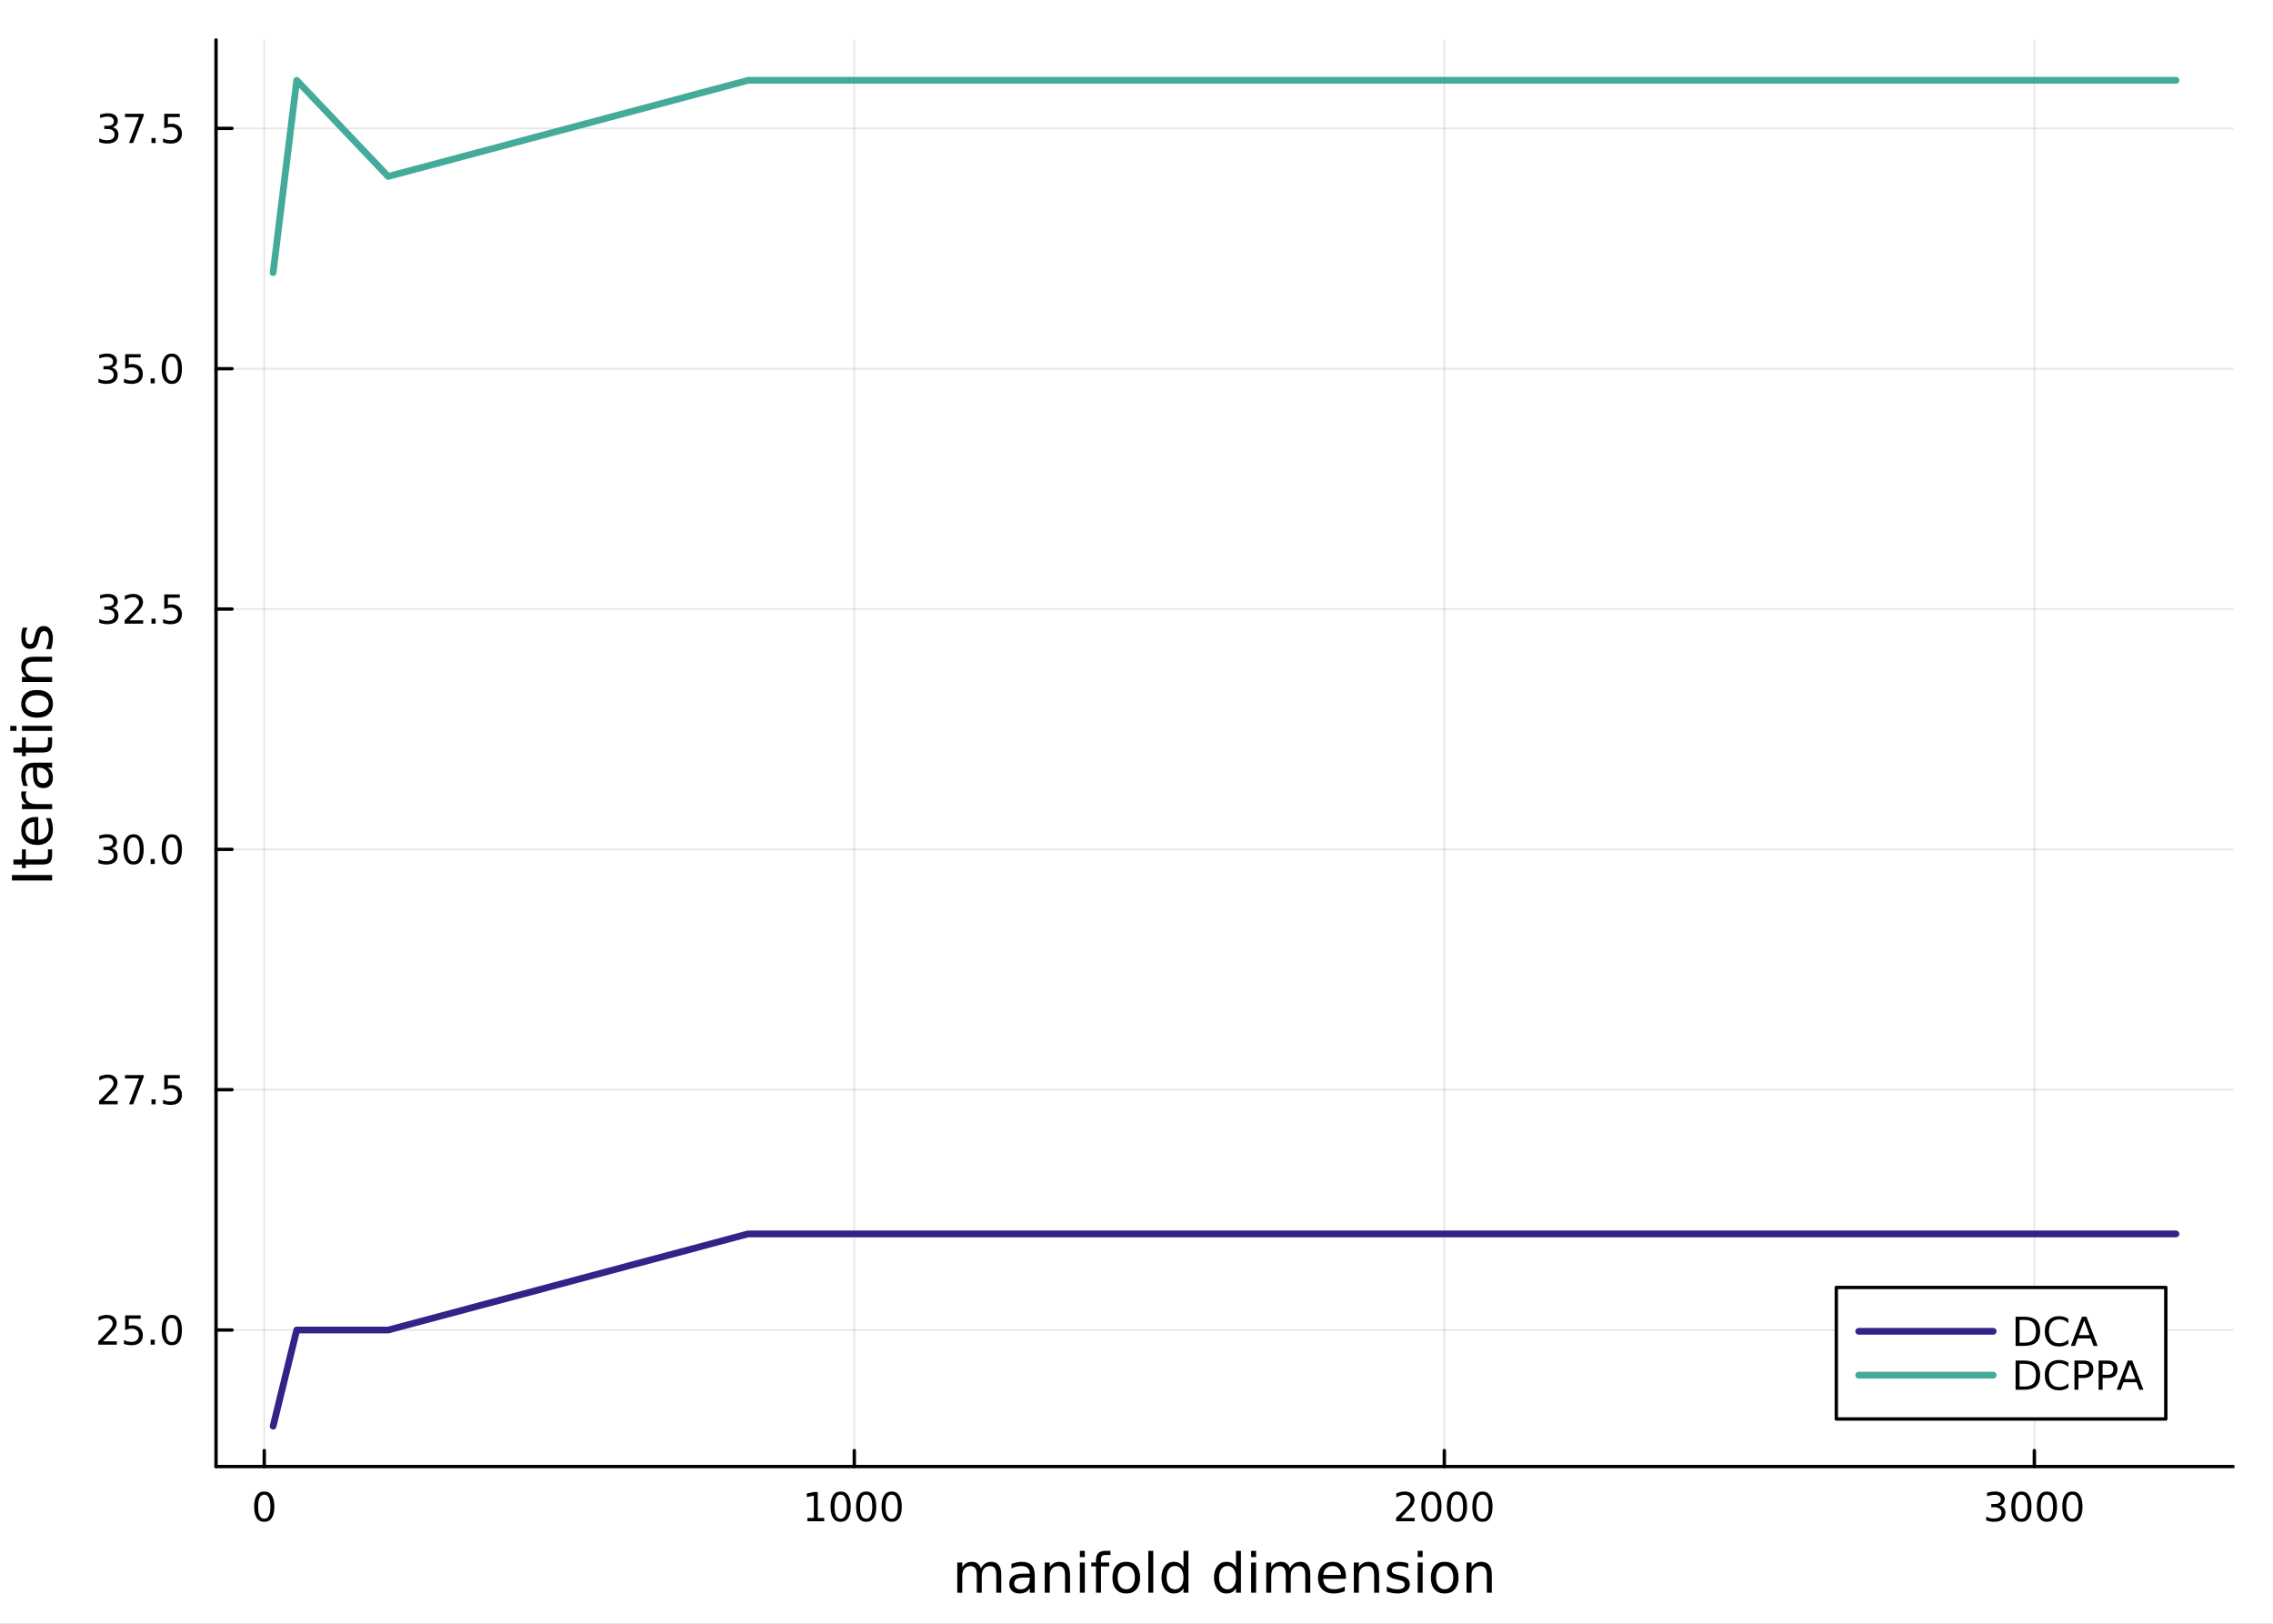 <?xml version="1.0" encoding="utf-8"?>
<svg xmlns="http://www.w3.org/2000/svg" xmlns:xlink="http://www.w3.org/1999/xlink" width="672" height="480" viewBox="0 0 2688 1920">
<rect x="0" y="0" width="2688" height="1920" fill="#808080" stroke="none"/>
<defs>
  <clipPath id="clip650">
    <rect x="0" y="0" width="2688" height="1920"/>
  </clipPath>
</defs>
<path clip-path="url(#clip650)" d="M0 1920 L2688 1920 L2688 -4.26326e-14 L0 -4.26326e-14  Z" fill="#ffffff" fill-rule="evenodd" fill-opacity="1"/>
<defs>
  <clipPath id="clip651">
    <rect x="537" y="0" width="1883" height="1883"/>
  </clipPath>
</defs>
<path clip-path="url(#clip650)" d="M255.469 1734.12 L2640.76 1734.12 L2640.76 47.244 L255.469 47.244  Z" fill="#ffffff" fill-rule="evenodd" fill-opacity="1"/>
<defs>
  <clipPath id="clip652">
    <rect x="255" y="47" width="2386" height="1688"/>
  </clipPath>
</defs>
<polyline clip-path="url(#clip652)" style="stroke:#000000; stroke-linecap:round; stroke-linejoin:round; stroke-width:2; stroke-opacity:0.1; fill:none" points="312.511,1734.12 312.511,47.244 "/>
<polyline clip-path="url(#clip652)" style="stroke:#000000; stroke-linecap:round; stroke-linejoin:round; stroke-width:2; stroke-opacity:0.1; fill:none" points="1010.27,1734.12 1010.27,47.244 "/>
<polyline clip-path="url(#clip652)" style="stroke:#000000; stroke-linecap:round; stroke-linejoin:round; stroke-width:2; stroke-opacity:0.1; fill:none" points="1708.03,1734.12 1708.03,47.244 "/>
<polyline clip-path="url(#clip652)" style="stroke:#000000; stroke-linecap:round; stroke-linejoin:round; stroke-width:2; stroke-opacity:0.1; fill:none" points="2405.79,1734.12 2405.79,47.244 "/>
<polyline clip-path="url(#clip652)" style="stroke:#000000; stroke-linecap:round; stroke-linejoin:round; stroke-width:2; stroke-opacity:0.1; fill:none" points="255.469,1572.7 2640.76,1572.7 "/>
<polyline clip-path="url(#clip652)" style="stroke:#000000; stroke-linecap:round; stroke-linejoin:round; stroke-width:2; stroke-opacity:0.1; fill:none" points="255.469,1288.53 2640.76,1288.53 "/>
<polyline clip-path="url(#clip652)" style="stroke:#000000; stroke-linecap:round; stroke-linejoin:round; stroke-width:2; stroke-opacity:0.1; fill:none" points="255.469,1004.35 2640.76,1004.35 "/>
<polyline clip-path="url(#clip652)" style="stroke:#000000; stroke-linecap:round; stroke-linejoin:round; stroke-width:2; stroke-opacity:0.1; fill:none" points="255.469,720.175 2640.76,720.175 "/>
<polyline clip-path="url(#clip652)" style="stroke:#000000; stroke-linecap:round; stroke-linejoin:round; stroke-width:2; stroke-opacity:0.1; fill:none" points="255.469,435.998 2640.76,435.998 "/>
<polyline clip-path="url(#clip652)" style="stroke:#000000; stroke-linecap:round; stroke-linejoin:round; stroke-width:2; stroke-opacity:0.1; fill:none" points="255.469,151.821 2640.76,151.821 "/>
<polyline clip-path="url(#clip650)" style="stroke:#000000; stroke-linecap:round; stroke-linejoin:round; stroke-width:4; stroke-opacity:1; fill:none" points="255.469,1734.12 2640.76,1734.12 "/>
<polyline clip-path="url(#clip650)" style="stroke:#000000; stroke-linecap:round; stroke-linejoin:round; stroke-width:4; stroke-opacity:1; fill:none" points="312.511,1734.12 312.511,1715.22 "/>
<polyline clip-path="url(#clip650)" style="stroke:#000000; stroke-linecap:round; stroke-linejoin:round; stroke-width:4; stroke-opacity:1; fill:none" points="1010.27,1734.12 1010.27,1715.22 "/>
<polyline clip-path="url(#clip650)" style="stroke:#000000; stroke-linecap:round; stroke-linejoin:round; stroke-width:4; stroke-opacity:1; fill:none" points="1708.03,1734.12 1708.03,1715.22 "/>
<polyline clip-path="url(#clip650)" style="stroke:#000000; stroke-linecap:round; stroke-linejoin:round; stroke-width:4; stroke-opacity:1; fill:none" points="2405.79,1734.12 2405.79,1715.22 "/>
<path clip-path="url(#clip650)" d="M312.511 1767.34 Q308.9 1767.34 307.071 1770.9 Q305.266 1774.45 305.266 1781.58 Q305.266 1788.68 307.071 1792.25 Q308.9 1795.79 312.511 1795.79 Q316.145 1795.79 317.951 1792.25 Q319.779 1788.68 319.779 1781.58 Q319.779 1774.45 317.951 1770.9 Q316.145 1767.34 312.511 1767.34 M312.511 1763.64 Q318.321 1763.64 321.377 1768.24 Q324.455 1772.83 324.455 1781.58 Q324.455 1790.3 321.377 1794.91 Q318.321 1799.49 312.511 1799.49 Q306.701 1799.49 303.622 1794.91 Q300.566 1790.3 300.566 1781.58 Q300.566 1772.83 303.622 1768.24 Q306.701 1763.64 312.511 1763.64 Z" fill="#000000" fill-rule="nonzero" fill-opacity="1" /><path clip-path="url(#clip650)" d="M954.795 1794.89 L962.434 1794.89 L962.434 1768.52 L954.124 1770.19 L954.124 1765.93 L962.387 1764.26 L967.063 1764.26 L967.063 1794.89 L974.702 1794.89 L974.702 1798.82 L954.795 1798.82 L954.795 1794.89 Z" fill="#000000" fill-rule="nonzero" fill-opacity="1" /><path clip-path="url(#clip650)" d="M994.147 1767.34 Q990.535 1767.34 988.707 1770.9 Q986.901 1774.45 986.901 1781.58 Q986.901 1788.68 988.707 1792.25 Q990.535 1795.79 994.147 1795.79 Q997.781 1795.79 999.586 1792.25 Q1001.42 1788.68 1001.42 1781.58 Q1001.42 1774.45 999.586 1770.9 Q997.781 1767.34 994.147 1767.34 M994.147 1763.64 Q999.957 1763.64 1003.01 1768.24 Q1006.09 1772.83 1006.09 1781.58 Q1006.09 1790.3 1003.01 1794.91 Q999.957 1799.49 994.147 1799.49 Q988.336 1799.49 985.258 1794.91 Q982.202 1790.3 982.202 1781.58 Q982.202 1772.83 985.258 1768.24 Q988.336 1763.64 994.147 1763.64 Z" fill="#000000" fill-rule="nonzero" fill-opacity="1" /><path clip-path="url(#clip650)" d="M1024.31 1767.34 Q1020.7 1767.34 1018.87 1770.9 Q1017.06 1774.45 1017.06 1781.58 Q1017.06 1788.68 1018.87 1792.25 Q1020.7 1795.79 1024.31 1795.79 Q1027.94 1795.79 1029.75 1792.25 Q1031.58 1788.68 1031.58 1781.58 Q1031.58 1774.45 1029.75 1770.9 Q1027.94 1767.34 1024.31 1767.34 M1024.31 1763.64 Q1030.12 1763.64 1033.17 1768.24 Q1036.25 1772.83 1036.25 1781.58 Q1036.25 1790.3 1033.17 1794.91 Q1030.12 1799.49 1024.31 1799.49 Q1018.5 1799.49 1015.42 1794.91 Q1012.36 1790.3 1012.36 1781.58 Q1012.36 1772.83 1015.42 1768.24 Q1018.5 1763.64 1024.31 1763.64 Z" fill="#000000" fill-rule="nonzero" fill-opacity="1" /><path clip-path="url(#clip650)" d="M1054.47 1767.34 Q1050.86 1767.34 1049.03 1770.9 Q1047.22 1774.45 1047.22 1781.58 Q1047.22 1788.68 1049.03 1792.25 Q1050.86 1795.79 1054.47 1795.79 Q1058.1 1795.79 1059.91 1792.25 Q1061.74 1788.68 1061.74 1781.58 Q1061.74 1774.45 1059.91 1770.9 Q1058.1 1767.34 1054.47 1767.34 M1054.47 1763.64 Q1060.28 1763.64 1063.34 1768.24 Q1066.41 1772.83 1066.41 1781.58 Q1066.41 1790.3 1063.34 1794.91 Q1060.28 1799.49 1054.47 1799.49 Q1048.66 1799.49 1045.58 1794.91 Q1042.53 1790.3 1042.53 1781.58 Q1042.53 1772.83 1045.58 1768.24 Q1048.66 1763.64 1054.47 1763.64 Z" fill="#000000" fill-rule="nonzero" fill-opacity="1" /><path clip-path="url(#clip650)" d="M1656.64 1794.89 L1672.96 1794.89 L1672.96 1798.82 L1651.01 1798.82 L1651.01 1794.89 Q1653.68 1792.13 1658.26 1787.5 Q1662.87 1782.85 1664.05 1781.51 Q1666.29 1778.98 1667.17 1777.25 Q1668.07 1775.49 1668.07 1773.8 Q1668.07 1771.04 1666.13 1769.31 Q1664.21 1767.57 1661.11 1767.57 Q1658.91 1767.57 1656.45 1768.34 Q1654.02 1769.1 1651.25 1770.65 L1651.25 1765.93 Q1654.07 1764.79 1656.52 1764.21 Q1658.98 1763.64 1661.01 1763.64 Q1666.38 1763.64 1669.58 1766.32 Q1672.77 1769.01 1672.77 1773.5 Q1672.77 1775.63 1671.96 1777.55 Q1671.18 1779.45 1669.07 1782.04 Q1668.49 1782.71 1665.39 1785.93 Q1662.29 1789.12 1656.64 1794.89 Z" fill="#000000" fill-rule="nonzero" fill-opacity="1" /><path clip-path="url(#clip650)" d="M1692.77 1767.34 Q1689.16 1767.34 1687.33 1770.9 Q1685.53 1774.45 1685.53 1781.58 Q1685.53 1788.68 1687.33 1792.25 Q1689.16 1795.79 1692.77 1795.79 Q1696.41 1795.79 1698.21 1792.25 Q1700.04 1788.68 1700.04 1781.58 Q1700.04 1774.45 1698.21 1770.9 Q1696.41 1767.34 1692.77 1767.34 M1692.77 1763.64 Q1698.58 1763.64 1701.64 1768.24 Q1704.72 1772.83 1704.72 1781.58 Q1704.72 1790.3 1701.64 1794.91 Q1698.58 1799.49 1692.77 1799.49 Q1686.96 1799.49 1683.88 1794.91 Q1680.83 1790.3 1680.83 1781.58 Q1680.83 1772.83 1683.88 1768.24 Q1686.96 1763.64 1692.77 1763.64 Z" fill="#000000" fill-rule="nonzero" fill-opacity="1" /><path clip-path="url(#clip650)" d="M1722.93 1767.34 Q1719.32 1767.34 1717.5 1770.9 Q1715.69 1774.45 1715.69 1781.58 Q1715.69 1788.68 1717.5 1792.25 Q1719.32 1795.79 1722.93 1795.79 Q1726.57 1795.79 1728.37 1792.25 Q1730.2 1788.68 1730.2 1781.58 Q1730.2 1774.45 1728.37 1770.9 Q1726.57 1767.34 1722.93 1767.34 M1722.93 1763.64 Q1728.74 1763.64 1731.8 1768.24 Q1734.88 1772.83 1734.88 1781.58 Q1734.88 1790.3 1731.8 1794.91 Q1728.74 1799.49 1722.93 1799.49 Q1717.12 1799.49 1714.05 1794.91 Q1710.99 1790.3 1710.99 1781.58 Q1710.99 1772.83 1714.05 1768.24 Q1717.12 1763.64 1722.93 1763.64 Z" fill="#000000" fill-rule="nonzero" fill-opacity="1" /><path clip-path="url(#clip650)" d="M1753.1 1767.34 Q1749.49 1767.34 1747.66 1770.9 Q1745.85 1774.45 1745.85 1781.58 Q1745.85 1788.68 1747.66 1792.25 Q1749.49 1795.79 1753.1 1795.79 Q1756.73 1795.79 1758.54 1792.25 Q1760.37 1788.68 1760.37 1781.58 Q1760.37 1774.45 1758.54 1770.9 Q1756.73 1767.34 1753.1 1767.34 M1753.1 1763.64 Q1758.91 1763.64 1761.96 1768.24 Q1765.04 1772.83 1765.04 1781.58 Q1765.04 1790.3 1761.96 1794.91 Q1758.91 1799.49 1753.1 1799.49 Q1747.29 1799.49 1744.21 1794.91 Q1741.15 1790.3 1741.15 1781.58 Q1741.15 1772.83 1744.21 1768.24 Q1747.29 1763.64 1753.1 1763.64 Z" fill="#000000" fill-rule="nonzero" fill-opacity="1" /><path clip-path="url(#clip650)" d="M2364.47 1780.19 Q2367.82 1780.9 2369.7 1783.17 Q2371.6 1785.44 2371.6 1788.77 Q2371.6 1793.89 2368.08 1796.69 Q2364.56 1799.49 2358.08 1799.49 Q2355.9 1799.49 2353.59 1799.05 Q2351.3 1798.64 2348.84 1797.78 L2348.84 1793.27 Q2350.79 1794.4 2353.1 1794.98 Q2355.42 1795.56 2357.94 1795.56 Q2362.34 1795.56 2364.63 1793.82 Q2366.94 1792.08 2366.94 1788.77 Q2366.94 1785.72 2364.79 1784.01 Q2362.66 1782.27 2358.84 1782.27 L2354.81 1782.27 L2354.81 1778.43 L2359.03 1778.43 Q2362.48 1778.43 2364.3 1777.06 Q2366.13 1775.67 2366.13 1773.08 Q2366.13 1770.42 2364.24 1769.01 Q2362.36 1767.57 2358.84 1767.57 Q2356.92 1767.57 2354.72 1767.99 Q2352.52 1768.4 2349.88 1769.28 L2349.88 1765.12 Q2352.55 1764.38 2354.86 1764.01 Q2357.2 1763.64 2359.26 1763.64 Q2364.58 1763.64 2367.68 1766.07 Q2370.79 1768.47 2370.79 1772.59 Q2370.79 1775.46 2369.14 1777.46 Q2367.5 1779.42 2364.47 1780.19 Z" fill="#000000" fill-rule="nonzero" fill-opacity="1" /><path clip-path="url(#clip650)" d="M2390.46 1767.34 Q2386.85 1767.34 2385.02 1770.9 Q2383.22 1774.45 2383.22 1781.58 Q2383.22 1788.68 2385.02 1792.25 Q2386.85 1795.79 2390.46 1795.79 Q2394.1 1795.79 2395.9 1792.25 Q2397.73 1788.68 2397.73 1781.58 Q2397.73 1774.45 2395.9 1770.9 Q2394.1 1767.34 2390.46 1767.34 M2390.46 1763.64 Q2396.27 1763.64 2399.33 1768.24 Q2402.41 1772.83 2402.41 1781.58 Q2402.41 1790.3 2399.33 1794.91 Q2396.27 1799.49 2390.46 1799.49 Q2384.65 1799.49 2381.57 1794.91 Q2378.52 1790.3 2378.52 1781.58 Q2378.52 1772.83 2381.57 1768.24 Q2384.65 1763.64 2390.46 1763.64 Z" fill="#000000" fill-rule="nonzero" fill-opacity="1" /><path clip-path="url(#clip650)" d="M2420.62 1767.34 Q2417.01 1767.34 2415.18 1770.9 Q2413.38 1774.45 2413.38 1781.58 Q2413.38 1788.68 2415.18 1792.25 Q2417.01 1795.79 2420.62 1795.79 Q2424.26 1795.79 2426.06 1792.25 Q2427.89 1788.68 2427.89 1781.58 Q2427.89 1774.45 2426.06 1770.9 Q2424.26 1767.34 2420.62 1767.34 M2420.62 1763.64 Q2426.43 1763.64 2429.49 1768.24 Q2432.57 1772.83 2432.57 1781.58 Q2432.57 1790.3 2429.49 1794.91 Q2426.43 1799.49 2420.62 1799.49 Q2414.81 1799.49 2411.73 1794.91 Q2408.68 1790.3 2408.68 1781.58 Q2408.68 1772.83 2411.73 1768.24 Q2414.81 1763.64 2420.62 1763.64 Z" fill="#000000" fill-rule="nonzero" fill-opacity="1" /><path clip-path="url(#clip650)" d="M2450.79 1767.34 Q2447.17 1767.34 2445.35 1770.9 Q2443.54 1774.45 2443.54 1781.58 Q2443.54 1788.68 2445.35 1792.25 Q2447.17 1795.79 2450.79 1795.79 Q2454.42 1795.79 2456.23 1792.25 Q2458.05 1788.68 2458.05 1781.58 Q2458.05 1774.45 2456.23 1770.9 Q2454.42 1767.34 2450.79 1767.34 M2450.79 1763.64 Q2456.6 1763.64 2459.65 1768.24 Q2462.73 1772.83 2462.73 1781.58 Q2462.73 1790.3 2459.65 1794.91 Q2456.6 1799.49 2450.79 1799.49 Q2444.98 1799.49 2441.9 1794.91 Q2438.84 1790.3 2438.84 1781.58 Q2438.84 1772.83 2441.9 1768.24 Q2444.98 1763.64 2450.79 1763.64 Z" fill="#000000" fill-rule="nonzero" fill-opacity="1" /><path clip-path="url(#clip650)" d="M1160.03 1854.5 Q1162.23 1850.55 1165.28 1848.67 Q1168.34 1846.79 1172.48 1846.79 Q1178.05 1846.79 1181.07 1850.71 Q1184.09 1854.59 1184.09 1861.78 L1184.09 1883.3 L1178.21 1883.3 L1178.21 1861.98 Q1178.21 1856.85 1176.39 1854.37 Q1174.58 1851.89 1170.85 1851.89 Q1166.3 1851.89 1163.66 1854.91 Q1161.02 1857.93 1161.02 1863.15 L1161.02 1883.3 L1155.13 1883.3 L1155.13 1861.98 Q1155.13 1856.82 1153.32 1854.37 Q1151.5 1851.89 1147.71 1851.89 Q1143.23 1851.89 1140.59 1854.94 Q1137.94 1857.97 1137.94 1863.15 L1137.94 1883.3 L1132.06 1883.3 L1132.06 1847.65 L1137.94 1847.65 L1137.94 1853.19 Q1139.95 1849.91 1142.75 1848.35 Q1145.55 1846.79 1149.4 1846.79 Q1153.28 1846.79 1155.99 1848.77 Q1158.73 1850.74 1160.03 1854.5 Z" fill="#000000" fill-rule="nonzero" fill-opacity="1" /><path clip-path="url(#clip650)" d="M1211.98 1865.38 Q1204.88 1865.38 1202.14 1867 Q1199.4 1868.63 1199.4 1872.54 Q1199.4 1875.66 1201.44 1877.51 Q1203.51 1879.32 1207.04 1879.32 Q1211.91 1879.32 1214.84 1875.88 Q1217.8 1872.42 1217.8 1866.69 L1217.8 1865.38 L1211.98 1865.38 M1223.66 1862.96 L1223.66 1883.3 L1217.8 1883.3 L1217.8 1877.89 Q1215.8 1881.14 1212.8 1882.7 Q1209.81 1884.22 1205.48 1884.22 Q1200.01 1884.22 1196.76 1881.17 Q1193.55 1878.08 1193.55 1872.92 Q1193.55 1866.91 1197.56 1863.85 Q1201.6 1860.8 1209.59 1860.8 L1217.8 1860.8 L1217.8 1860.23 Q1217.8 1856.18 1215.13 1853.99 Q1212.49 1851.76 1207.68 1851.76 Q1204.62 1851.76 1201.73 1852.49 Q1198.83 1853.22 1196.16 1854.69 L1196.16 1849.28 Q1199.37 1848.03 1202.4 1847.43 Q1205.42 1846.79 1208.28 1846.79 Q1216.02 1846.79 1219.84 1850.8 Q1223.66 1854.81 1223.66 1862.96 Z" fill="#000000" fill-rule="nonzero" fill-opacity="1" /><path clip-path="url(#clip650)" d="M1265.35 1861.78 L1265.35 1883.3 L1259.5 1883.3 L1259.5 1861.98 Q1259.5 1856.92 1257.52 1854.4 Q1255.55 1851.89 1251.6 1851.89 Q1246.86 1851.89 1244.12 1854.91 Q1241.39 1857.93 1241.39 1863.15 L1241.39 1883.3 L1235.5 1883.3 L1235.5 1847.65 L1241.39 1847.65 L1241.39 1853.19 Q1243.49 1849.98 1246.32 1848.39 Q1249.18 1846.79 1252.91 1846.79 Q1259.05 1846.79 1262.2 1850.61 Q1265.35 1854.4 1265.35 1861.78 Z" fill="#000000" fill-rule="nonzero" fill-opacity="1" /><path clip-path="url(#clip650)" d="M1277.03 1847.65 L1282.89 1847.65 L1282.89 1883.3 L1277.03 1883.3 L1277.03 1847.65 M1277.03 1833.78 L1282.89 1833.78 L1282.89 1841.19 L1277.03 1841.19 L1277.03 1833.78 Z" fill="#000000" fill-rule="nonzero" fill-opacity="1" /><path clip-path="url(#clip650)" d="M1313.19 1833.78 L1313.19 1838.65 L1307.59 1838.65 Q1304.44 1838.65 1303.2 1839.92 Q1301.99 1841.19 1301.99 1844.5 L1301.99 1847.65 L1311.63 1847.65 L1311.63 1852.2 L1301.99 1852.2 L1301.99 1883.3 L1296.1 1883.3 L1296.1 1852.2 L1290.5 1852.2 L1290.5 1847.65 L1296.1 1847.65 L1296.1 1845.17 Q1296.1 1839.22 1298.87 1836.51 Q1301.64 1833.78 1307.65 1833.78 L1313.19 1833.78 Z" fill="#000000" fill-rule="nonzero" fill-opacity="1" /><path clip-path="url(#clip650)" d="M1331.91 1851.76 Q1327.2 1851.76 1324.46 1855.45 Q1321.72 1859.11 1321.72 1865.51 Q1321.72 1871.91 1324.43 1875.6 Q1327.16 1879.26 1331.91 1879.26 Q1336.59 1879.26 1339.32 1875.57 Q1342.06 1871.87 1342.06 1865.51 Q1342.06 1859.17 1339.32 1855.48 Q1336.59 1851.76 1331.91 1851.76 M1331.91 1846.79 Q1339.55 1846.79 1343.91 1851.76 Q1348.27 1856.72 1348.27 1865.51 Q1348.27 1874.26 1343.91 1879.26 Q1339.55 1884.22 1331.91 1884.22 Q1324.24 1884.22 1319.88 1879.26 Q1315.55 1874.26 1315.55 1865.51 Q1315.55 1856.72 1319.88 1851.76 Q1324.24 1846.79 1331.91 1846.79 Z" fill="#000000" fill-rule="nonzero" fill-opacity="1" /><path clip-path="url(#clip650)" d="M1357.97 1833.78 L1363.83 1833.78 L1363.83 1883.3 L1357.97 1883.3 L1357.97 1833.78 Z" fill="#000000" fill-rule="nonzero" fill-opacity="1" /><path clip-path="url(#clip650)" d="M1399.54 1853.06 L1399.54 1833.78 L1405.4 1833.78 L1405.4 1883.3 L1399.54 1883.3 L1399.54 1877.95 Q1397.7 1881.14 1394.86 1882.7 Q1392.06 1884.22 1388.12 1884.22 Q1381.65 1884.22 1377.58 1879.07 Q1373.54 1873.91 1373.54 1865.51 Q1373.54 1857.11 1377.58 1851.95 Q1381.65 1846.79 1388.12 1846.79 Q1392.06 1846.79 1394.86 1848.35 Q1397.7 1849.88 1399.54 1853.06 M1379.59 1865.51 Q1379.59 1871.97 1382.23 1875.66 Q1384.9 1879.32 1389.55 1879.32 Q1394.19 1879.32 1396.87 1875.66 Q1399.54 1871.97 1399.54 1865.51 Q1399.54 1859.05 1396.87 1855.39 Q1394.19 1851.7 1389.55 1851.7 Q1384.9 1851.7 1382.23 1855.39 Q1379.59 1859.05 1379.59 1865.51 Z" fill="#000000" fill-rule="nonzero" fill-opacity="1" /><path clip-path="url(#clip650)" d="M1461.64 1853.06 L1461.64 1833.78 L1467.5 1833.78 L1467.5 1883.3 L1461.64 1883.3 L1461.64 1877.95 Q1459.79 1881.14 1456.96 1882.7 Q1454.16 1884.22 1450.21 1884.22 Q1443.75 1884.22 1439.68 1879.07 Q1435.64 1873.91 1435.64 1865.51 Q1435.64 1857.11 1439.68 1851.95 Q1443.75 1846.79 1450.21 1846.79 Q1454.16 1846.79 1456.96 1848.35 Q1459.79 1849.88 1461.64 1853.06 M1441.68 1865.51 Q1441.68 1871.97 1444.32 1875.66 Q1447 1879.32 1451.65 1879.32 Q1456.29 1879.32 1458.97 1875.66 Q1461.64 1871.97 1461.64 1865.51 Q1461.64 1859.05 1458.97 1855.39 Q1456.29 1851.7 1451.65 1851.7 Q1447 1851.7 1444.32 1855.39 Q1441.68 1859.05 1441.68 1865.51 Z" fill="#000000" fill-rule="nonzero" fill-opacity="1" /><path clip-path="url(#clip650)" d="M1479.56 1847.65 L1485.42 1847.65 L1485.42 1883.3 L1479.56 1883.3 L1479.56 1847.65 M1479.56 1833.78 L1485.42 1833.78 L1485.42 1841.19 L1479.56 1841.19 L1479.56 1833.78 Z" fill="#000000" fill-rule="nonzero" fill-opacity="1" /><path clip-path="url(#clip650)" d="M1525.42 1854.5 Q1527.62 1850.55 1530.68 1848.67 Q1533.73 1846.79 1537.87 1846.79 Q1543.44 1846.79 1546.46 1850.71 Q1549.49 1854.59 1549.49 1861.78 L1549.49 1883.3 L1543.6 1883.3 L1543.6 1861.98 Q1543.6 1856.85 1541.78 1854.37 Q1539.97 1851.89 1536.25 1851.89 Q1531.69 1851.89 1529.05 1854.91 Q1526.41 1857.93 1526.41 1863.15 L1526.41 1883.3 L1520.52 1883.3 L1520.52 1861.98 Q1520.52 1856.82 1518.71 1854.37 Q1516.89 1851.89 1513.11 1851.89 Q1508.62 1851.89 1505.98 1854.94 Q1503.34 1857.97 1503.34 1863.15 L1503.34 1883.3 L1497.45 1883.3 L1497.45 1847.65 L1503.34 1847.65 L1503.34 1853.19 Q1505.34 1849.91 1508.14 1848.35 Q1510.94 1846.79 1514.79 1846.79 Q1518.68 1846.79 1521.38 1848.77 Q1524.12 1850.74 1525.42 1854.5 Z" fill="#000000" fill-rule="nonzero" fill-opacity="1" /><path clip-path="url(#clip650)" d="M1591.66 1864.01 L1591.66 1866.88 L1564.73 1866.88 Q1565.11 1872.92 1568.36 1876.11 Q1571.64 1879.26 1577.46 1879.26 Q1580.84 1879.26 1583.99 1878.43 Q1587.17 1877.6 1590.29 1875.95 L1590.29 1881.49 Q1587.14 1882.82 1583.83 1883.52 Q1580.52 1884.22 1577.11 1884.22 Q1568.58 1884.22 1563.59 1879.26 Q1558.62 1874.29 1558.62 1865.83 Q1558.62 1857.07 1563.33 1851.95 Q1568.07 1846.79 1576.1 1846.79 Q1583.29 1846.79 1587.46 1851.44 Q1591.66 1856.06 1591.66 1864.01 M1585.8 1862.29 Q1585.74 1857.49 1583.1 1854.62 Q1580.49 1851.76 1576.16 1851.76 Q1571.26 1851.76 1568.3 1854.53 Q1565.37 1857.3 1564.92 1862.33 L1585.8 1862.29 Z" fill="#000000" fill-rule="nonzero" fill-opacity="1" /><path clip-path="url(#clip650)" d="M1630.9 1861.78 L1630.9 1883.3 L1625.05 1883.3 L1625.05 1861.98 Q1625.05 1856.92 1623.07 1854.4 Q1621.1 1851.89 1617.15 1851.89 Q1612.41 1851.89 1609.67 1854.91 Q1606.94 1857.93 1606.94 1863.15 L1606.94 1883.3 L1601.05 1883.3 L1601.05 1847.65 L1606.94 1847.65 L1606.94 1853.19 Q1609.04 1849.98 1611.87 1848.39 Q1614.73 1846.79 1618.46 1846.79 Q1624.6 1846.79 1627.75 1850.61 Q1630.9 1854.4 1630.9 1861.78 Z" fill="#000000" fill-rule="nonzero" fill-opacity="1" /><path clip-path="url(#clip650)" d="M1665.31 1848.7 L1665.31 1854.24 Q1662.83 1852.97 1660.15 1852.33 Q1657.48 1851.7 1654.62 1851.7 Q1650.26 1851.7 1648.06 1853.03 Q1645.9 1854.37 1645.9 1857.04 Q1645.9 1859.08 1647.45 1860.26 Q1649.01 1861.4 1653.72 1862.45 L1655.73 1862.9 Q1661.97 1864.24 1664.58 1866.69 Q1667.22 1869.11 1667.22 1873.47 Q1667.22 1878.43 1663.27 1881.33 Q1659.36 1884.22 1652.48 1884.22 Q1649.62 1884.22 1646.5 1883.65 Q1643.41 1883.11 1639.97 1882 L1639.97 1875.95 Q1643.22 1877.64 1646.37 1878.49 Q1649.52 1879.32 1652.61 1879.32 Q1656.75 1879.32 1658.98 1877.92 Q1661.2 1876.49 1661.2 1873.91 Q1661.2 1871.52 1659.58 1870.25 Q1657.99 1868.98 1652.55 1867.8 L1650.51 1867.32 Q1645.07 1866.18 1642.65 1863.82 Q1640.23 1861.43 1640.23 1857.3 Q1640.23 1852.27 1643.79 1849.53 Q1647.36 1846.79 1653.92 1846.79 Q1657.16 1846.79 1660.03 1847.27 Q1662.89 1847.75 1665.31 1848.7 Z" fill="#000000" fill-rule="nonzero" fill-opacity="1" /><path clip-path="url(#clip650)" d="M1676.55 1847.65 L1682.4 1847.65 L1682.4 1883.3 L1676.55 1883.3 L1676.55 1847.65 M1676.55 1833.78 L1682.4 1833.78 L1682.4 1841.19 L1676.55 1841.19 L1676.55 1833.78 Z" fill="#000000" fill-rule="nonzero" fill-opacity="1" /><path clip-path="url(#clip650)" d="M1708.47 1851.76 Q1703.76 1851.76 1701.02 1855.45 Q1698.28 1859.11 1698.28 1865.51 Q1698.28 1871.91 1700.99 1875.6 Q1703.73 1879.26 1708.47 1879.26 Q1713.15 1879.26 1715.89 1875.57 Q1718.62 1871.87 1718.62 1865.51 Q1718.62 1859.17 1715.89 1855.48 Q1713.15 1851.76 1708.47 1851.76 M1708.47 1846.79 Q1716.11 1846.79 1720.47 1851.76 Q1724.83 1856.72 1724.83 1865.51 Q1724.83 1874.26 1720.47 1879.26 Q1716.11 1884.22 1708.47 1884.22 Q1700.8 1884.22 1696.44 1879.26 Q1692.11 1874.26 1692.11 1865.51 Q1692.11 1856.72 1696.44 1851.76 Q1700.8 1846.79 1708.47 1846.79 Z" fill="#000000" fill-rule="nonzero" fill-opacity="1" /><path clip-path="url(#clip650)" d="M1764.17 1861.78 L1764.17 1883.3 L1758.31 1883.3 L1758.31 1861.98 Q1758.31 1856.92 1756.34 1854.4 Q1754.37 1851.89 1750.42 1851.89 Q1745.68 1851.89 1742.94 1854.91 Q1740.2 1857.93 1740.2 1863.15 L1740.2 1883.3 L1734.31 1883.3 L1734.31 1847.65 L1740.2 1847.65 L1740.2 1853.19 Q1742.3 1849.98 1745.14 1848.39 Q1748 1846.79 1751.72 1846.79 Q1757.87 1846.79 1761.02 1850.61 Q1764.17 1854.4 1764.17 1861.78 Z" fill="#000000" fill-rule="nonzero" fill-opacity="1" /><polyline clip-path="url(#clip650)" style="stroke:#000000; stroke-linecap:round; stroke-linejoin:round; stroke-width:4; stroke-opacity:1; fill:none" points="255.469,1734.12 255.469,47.244 "/>
<polyline clip-path="url(#clip650)" style="stroke:#000000; stroke-linecap:round; stroke-linejoin:round; stroke-width:4; stroke-opacity:1; fill:none" points="255.469,1572.7 274.367,1572.7 "/>
<polyline clip-path="url(#clip650)" style="stroke:#000000; stroke-linecap:round; stroke-linejoin:round; stroke-width:4; stroke-opacity:1; fill:none" points="255.469,1288.53 274.367,1288.53 "/>
<polyline clip-path="url(#clip650)" style="stroke:#000000; stroke-linecap:round; stroke-linejoin:round; stroke-width:4; stroke-opacity:1; fill:none" points="255.469,1004.35 274.367,1004.35 "/>
<polyline clip-path="url(#clip650)" style="stroke:#000000; stroke-linecap:round; stroke-linejoin:round; stroke-width:4; stroke-opacity:1; fill:none" points="255.469,720.175 274.367,720.175 "/>
<polyline clip-path="url(#clip650)" style="stroke:#000000; stroke-linecap:round; stroke-linejoin:round; stroke-width:4; stroke-opacity:1; fill:none" points="255.469,435.998 274.367,435.998 "/>
<polyline clip-path="url(#clip650)" style="stroke:#000000; stroke-linecap:round; stroke-linejoin:round; stroke-width:4; stroke-opacity:1; fill:none" points="255.469,151.821 274.367,151.821 "/>
<path clip-path="url(#clip650)" d="M121.839 1586.05 L138.159 1586.05 L138.159 1589.98 L116.214 1589.98 L116.214 1586.05 Q118.876 1583.29 123.46 1578.67 Q128.066 1574.01 129.247 1572.67 Q131.492 1570.15 132.372 1568.41 Q133.275 1566.65 133.275 1564.96 Q133.275 1562.21 131.33 1560.47 Q129.409 1558.73 126.307 1558.73 Q124.108 1558.73 121.654 1559.5 Q119.224 1560.26 116.446 1561.81 L116.446 1557.09 Q119.27 1555.96 121.724 1555.38 Q124.177 1554.8 126.214 1554.8 Q131.585 1554.8 134.779 1557.48 Q137.974 1560.17 137.974 1564.66 Q137.974 1566.79 137.163 1568.71 Q136.376 1570.61 134.27 1573.2 Q133.691 1573.87 130.589 1577.09 Q127.488 1580.29 121.839 1586.05 Z" fill="#000000" fill-rule="nonzero" fill-opacity="1" /><path clip-path="url(#clip650)" d="M148.02 1555.42 L166.376 1555.42 L166.376 1559.36 L152.302 1559.36 L152.302 1567.83 Q153.321 1567.48 154.339 1567.32 Q155.358 1567.14 156.376 1567.14 Q162.163 1567.14 165.543 1570.31 Q168.922 1573.48 168.922 1578.9 Q168.922 1584.48 165.45 1587.58 Q161.978 1590.66 155.659 1590.66 Q153.483 1590.66 151.214 1590.29 Q148.969 1589.92 146.562 1589.17 L146.562 1584.48 Q148.645 1585.61 150.867 1586.17 Q153.089 1586.72 155.566 1586.72 Q159.571 1586.72 161.909 1584.61 Q164.247 1582.51 164.247 1578.9 Q164.247 1575.29 161.909 1573.18 Q159.571 1571.07 155.566 1571.07 Q153.691 1571.07 151.816 1571.49 Q149.964 1571.91 148.02 1572.79 L148.02 1555.42 Z" fill="#000000" fill-rule="nonzero" fill-opacity="1" /><path clip-path="url(#clip650)" d="M178.135 1584.11 L183.02 1584.11 L183.02 1589.98 L178.135 1589.98 L178.135 1584.11 Z" fill="#000000" fill-rule="nonzero" fill-opacity="1" /><path clip-path="url(#clip650)" d="M203.205 1558.5 Q199.594 1558.5 197.765 1562.07 Q195.959 1565.61 195.959 1572.74 Q195.959 1579.85 197.765 1583.41 Q199.594 1586.95 203.205 1586.95 Q206.839 1586.95 208.645 1583.41 Q210.473 1579.85 210.473 1572.74 Q210.473 1565.61 208.645 1562.07 Q206.839 1558.5 203.205 1558.5 M203.205 1554.8 Q209.015 1554.8 212.07 1559.41 Q215.149 1563.99 215.149 1572.74 Q215.149 1581.47 212.07 1586.07 Q209.015 1590.66 203.205 1590.66 Q197.395 1590.66 194.316 1586.07 Q191.26 1581.47 191.26 1572.74 Q191.26 1563.99 194.316 1559.41 Q197.395 1554.8 203.205 1554.8 Z" fill="#000000" fill-rule="nonzero" fill-opacity="1" /><path clip-path="url(#clip650)" d="M122.835 1301.87 L139.154 1301.87 L139.154 1305.81 L117.21 1305.81 L117.21 1301.87 Q119.872 1299.12 124.455 1294.49 Q129.062 1289.84 130.242 1288.49 Q132.488 1285.97 133.367 1284.23 Q134.27 1282.47 134.27 1280.78 Q134.27 1278.03 132.325 1276.29 Q130.404 1274.56 127.302 1274.56 Q125.103 1274.56 122.65 1275.32 Q120.219 1276.09 117.441 1277.64 L117.441 1272.91 Q120.265 1271.78 122.719 1271.2 Q125.173 1270.62 127.21 1270.62 Q132.58 1270.62 135.775 1273.31 Q138.969 1275.99 138.969 1280.48 Q138.969 1282.61 138.159 1284.53 Q137.372 1286.43 135.265 1289.03 Q134.687 1289.7 131.585 1292.91 Q128.483 1296.11 122.835 1301.87 Z" fill="#000000" fill-rule="nonzero" fill-opacity="1" /><path clip-path="url(#clip650)" d="M147.788 1271.25 L170.01 1271.25 L170.01 1273.24 L157.464 1305.81 L152.58 1305.81 L164.385 1275.18 L147.788 1275.18 L147.788 1271.25 Z" fill="#000000" fill-rule="nonzero" fill-opacity="1" /><path clip-path="url(#clip650)" d="M179.131 1299.93 L184.015 1299.93 L184.015 1305.81 L179.131 1305.81 L179.131 1299.93 Z" fill="#000000" fill-rule="nonzero" fill-opacity="1" /><path clip-path="url(#clip650)" d="M194.246 1271.25 L212.603 1271.25 L212.603 1275.18 L198.529 1275.18 L198.529 1283.66 Q199.547 1283.31 200.566 1283.15 Q201.584 1282.96 202.603 1282.96 Q208.39 1282.96 211.769 1286.13 Q215.149 1289.3 215.149 1294.72 Q215.149 1300.3 211.677 1303.4 Q208.205 1306.48 201.885 1306.48 Q199.709 1306.48 197.441 1306.11 Q195.196 1305.74 192.788 1305 L192.788 1300.3 Q194.871 1301.43 197.094 1301.99 Q199.316 1302.54 201.793 1302.54 Q205.797 1302.54 208.135 1300.44 Q210.473 1298.33 210.473 1294.72 Q210.473 1291.11 208.135 1289 Q205.797 1286.9 201.793 1286.9 Q199.918 1286.9 198.043 1287.31 Q196.191 1287.73 194.246 1288.61 L194.246 1271.25 Z" fill="#000000" fill-rule="nonzero" fill-opacity="1" /><path clip-path="url(#clip650)" d="M131.978 1003 Q135.335 1003.71 137.21 1005.98 Q139.108 1008.25 139.108 1011.58 Q139.108 1016.7 135.589 1019.5 Q132.071 1022.3 125.589 1022.3 Q123.413 1022.3 121.099 1021.86 Q118.807 1021.45 116.353 1020.59 L116.353 1016.08 Q118.298 1017.21 120.613 1017.79 Q122.927 1018.37 125.451 1018.37 Q129.849 1018.37 132.14 1016.63 Q134.455 1014.9 134.455 1011.58 Q134.455 1008.53 132.302 1006.82 Q130.173 1005.08 126.353 1005.08 L122.326 1005.08 L122.326 1001.24 L126.538 1001.24 Q129.988 1001.24 131.816 999.872 Q133.645 998.483 133.645 995.891 Q133.645 993.229 131.747 991.817 Q129.872 990.381 126.353 990.381 Q124.432 990.381 122.233 990.798 Q120.034 991.215 117.395 992.094 L117.395 987.928 Q120.057 987.187 122.372 986.817 Q124.71 986.446 126.77 986.446 Q132.094 986.446 135.196 988.877 Q138.298 991.284 138.298 995.405 Q138.298 998.275 136.654 1000.27 Q135.011 1002.23 131.978 1003 Z" fill="#000000" fill-rule="nonzero" fill-opacity="1" /><path clip-path="url(#clip650)" d="M157.973 990.15 Q154.362 990.15 152.534 993.715 Q150.728 997.256 150.728 1004.39 Q150.728 1011.49 152.534 1015.06 Q154.362 1018.6 157.973 1018.6 Q161.608 1018.6 163.413 1015.06 Q165.242 1011.49 165.242 1004.39 Q165.242 997.256 163.413 993.715 Q161.608 990.15 157.973 990.15 M157.973 986.446 Q163.784 986.446 166.839 991.053 Q169.918 995.636 169.918 1004.39 Q169.918 1013.11 166.839 1017.72 Q163.784 1022.3 157.973 1022.3 Q152.163 1022.3 149.085 1017.72 Q146.029 1013.11 146.029 1004.39 Q146.029 995.636 149.085 991.053 Q152.163 986.446 157.973 986.446 Z" fill="#000000" fill-rule="nonzero" fill-opacity="1" /><path clip-path="url(#clip650)" d="M178.135 1015.75 L183.02 1015.75 L183.02 1021.63 L178.135 1021.63 L178.135 1015.75 Z" fill="#000000" fill-rule="nonzero" fill-opacity="1" /><path clip-path="url(#clip650)" d="M203.205 990.15 Q199.594 990.15 197.765 993.715 Q195.959 997.256 195.959 1004.39 Q195.959 1011.49 197.765 1015.06 Q199.594 1018.6 203.205 1018.6 Q206.839 1018.6 208.645 1015.06 Q210.473 1011.49 210.473 1004.39 Q210.473 997.256 208.645 993.715 Q206.839 990.15 203.205 990.15 M203.205 986.446 Q209.015 986.446 212.07 991.053 Q215.149 995.636 215.149 1004.39 Q215.149 1013.11 212.07 1017.72 Q209.015 1022.3 203.205 1022.3 Q197.395 1022.3 194.316 1017.72 Q191.26 1013.11 191.26 1004.39 Q191.26 995.636 194.316 991.053 Q197.395 986.446 203.205 986.446 Z" fill="#000000" fill-rule="nonzero" fill-opacity="1" /><path clip-path="url(#clip650)" d="M132.974 718.82 Q136.33 719.538 138.205 721.806 Q140.103 724.075 140.103 727.408 Q140.103 732.524 136.585 735.325 Q133.066 738.126 126.585 738.126 Q124.409 738.126 122.094 737.686 Q119.802 737.269 117.349 736.413 L117.349 731.899 Q119.293 733.033 121.608 733.612 Q123.923 734.191 126.446 734.191 Q130.844 734.191 133.136 732.455 Q135.45 730.718 135.45 727.408 Q135.45 724.353 133.298 722.64 Q131.168 720.904 127.349 720.904 L123.321 720.904 L123.321 717.061 L127.534 717.061 Q130.983 717.061 132.812 715.695 Q134.64 714.306 134.64 711.714 Q134.64 709.052 132.742 707.64 Q130.867 706.205 127.349 706.205 Q125.427 706.205 123.228 706.621 Q121.029 707.038 118.39 707.918 L118.39 703.751 Q121.052 703.01 123.367 702.64 Q125.705 702.27 127.765 702.27 Q133.089 702.27 136.191 704.7 Q139.293 707.107 139.293 711.228 Q139.293 714.098 137.65 716.089 Q136.006 718.056 132.974 718.82 Z" fill="#000000" fill-rule="nonzero" fill-opacity="1" /><path clip-path="url(#clip650)" d="M152.997 733.519 L169.316 733.519 L169.316 737.455 L147.372 737.455 L147.372 733.519 Q150.034 730.765 154.617 726.135 Q159.223 721.482 160.404 720.14 Q162.649 717.617 163.529 715.881 Q164.432 714.121 164.432 712.432 Q164.432 709.677 162.487 707.941 Q160.566 706.205 157.464 706.205 Q155.265 706.205 152.811 706.969 Q150.381 707.732 147.603 709.283 L147.603 704.561 Q150.427 703.427 152.881 702.848 Q155.335 702.27 157.372 702.27 Q162.742 702.27 165.936 704.955 Q169.131 707.64 169.131 712.131 Q169.131 714.26 168.321 716.181 Q167.534 718.08 165.427 720.672 Q164.848 721.343 161.747 724.561 Q158.645 727.755 152.997 733.519 Z" fill="#000000" fill-rule="nonzero" fill-opacity="1" /><path clip-path="url(#clip650)" d="M179.131 731.575 L184.015 731.575 L184.015 737.455 L179.131 737.455 L179.131 731.575 Z" fill="#000000" fill-rule="nonzero" fill-opacity="1" /><path clip-path="url(#clip650)" d="M194.246 702.895 L212.603 702.895 L212.603 706.83 L198.529 706.83 L198.529 715.302 Q199.547 714.955 200.566 714.793 Q201.584 714.607 202.603 714.607 Q208.39 714.607 211.769 717.779 Q215.149 720.95 215.149 726.367 Q215.149 731.945 211.677 735.047 Q208.205 738.126 201.885 738.126 Q199.709 738.126 197.441 737.755 Q195.196 737.385 192.788 736.644 L192.788 731.945 Q194.871 733.08 197.094 733.635 Q199.316 734.191 201.793 734.191 Q205.797 734.191 208.135 732.084 Q210.473 729.978 210.473 726.367 Q210.473 722.756 208.135 720.649 Q205.797 718.543 201.793 718.543 Q199.918 718.543 198.043 718.959 Q196.191 719.376 194.246 720.256 L194.246 702.895 Z" fill="#000000" fill-rule="nonzero" fill-opacity="1" /><path clip-path="url(#clip650)" d="M131.978 434.644 Q135.335 435.361 137.21 437.63 Q139.108 439.898 139.108 443.232 Q139.108 448.347 135.589 451.148 Q132.071 453.949 125.589 453.949 Q123.413 453.949 121.099 453.509 Q118.807 453.093 116.353 452.236 L116.353 447.722 Q118.298 448.857 120.613 449.435 Q122.927 450.014 125.451 450.014 Q129.849 450.014 132.14 448.278 Q134.455 446.542 134.455 443.232 Q134.455 440.176 132.302 438.463 Q130.173 436.727 126.353 436.727 L122.326 436.727 L122.326 432.884 L126.538 432.884 Q129.988 432.884 131.816 431.519 Q133.645 430.13 133.645 427.537 Q133.645 424.875 131.747 423.463 Q129.872 422.028 126.353 422.028 Q124.432 422.028 122.233 422.445 Q120.034 422.861 117.395 423.741 L117.395 419.574 Q120.057 418.834 122.372 418.463 Q124.71 418.093 126.77 418.093 Q132.094 418.093 135.196 420.523 Q138.298 422.931 138.298 427.051 Q138.298 429.921 136.654 431.912 Q135.011 433.88 131.978 434.644 Z" fill="#000000" fill-rule="nonzero" fill-opacity="1" /><path clip-path="url(#clip650)" d="M148.02 418.718 L166.376 418.718 L166.376 422.653 L152.302 422.653 L152.302 431.125 Q153.321 430.778 154.339 430.616 Q155.358 430.431 156.376 430.431 Q162.163 430.431 165.543 433.602 Q168.922 436.773 168.922 442.19 Q168.922 447.769 165.45 450.87 Q161.978 453.949 155.659 453.949 Q153.483 453.949 151.214 453.579 Q148.969 453.208 146.562 452.468 L146.562 447.769 Q148.645 448.903 150.867 449.458 Q153.089 450.014 155.566 450.014 Q159.571 450.014 161.909 447.907 Q164.247 445.801 164.247 442.19 Q164.247 438.579 161.909 436.472 Q159.571 434.366 155.566 434.366 Q153.691 434.366 151.816 434.783 Q149.964 435.199 148.02 436.079 L148.02 418.718 Z" fill="#000000" fill-rule="nonzero" fill-opacity="1" /><path clip-path="url(#clip650)" d="M178.135 447.398 L183.02 447.398 L183.02 453.278 L178.135 453.278 L178.135 447.398 Z" fill="#000000" fill-rule="nonzero" fill-opacity="1" /><path clip-path="url(#clip650)" d="M203.205 421.797 Q199.594 421.797 197.765 425.361 Q195.959 428.903 195.959 436.033 Q195.959 443.139 197.765 446.704 Q199.594 450.245 203.205 450.245 Q206.839 450.245 208.645 446.704 Q210.473 443.139 210.473 436.033 Q210.473 428.903 208.645 425.361 Q206.839 421.797 203.205 421.797 M203.205 418.093 Q209.015 418.093 212.07 422.699 Q215.149 427.283 215.149 436.033 Q215.149 444.759 212.07 449.366 Q209.015 453.949 203.205 453.949 Q197.395 453.949 194.316 449.366 Q191.26 444.759 191.26 436.033 Q191.26 427.283 194.316 422.699 Q197.395 418.093 203.205 418.093 Z" fill="#000000" fill-rule="nonzero" fill-opacity="1" /><path clip-path="url(#clip650)" d="M132.974 150.467 Q136.33 151.185 138.205 153.453 Q140.103 155.722 140.103 159.055 Q140.103 164.171 136.585 166.972 Q133.066 169.772 126.585 169.772 Q124.409 169.772 122.094 169.333 Q119.802 168.916 117.349 168.059 L117.349 163.546 Q119.293 164.68 121.608 165.259 Q123.923 165.837 126.446 165.837 Q130.844 165.837 133.136 164.101 Q135.45 162.365 135.45 159.055 Q135.45 155.999 133.298 154.286 Q131.168 152.55 127.349 152.55 L123.321 152.55 L123.321 148.708 L127.534 148.708 Q130.983 148.708 132.812 147.342 Q134.64 145.953 134.64 143.361 Q134.64 140.698 132.742 139.286 Q130.867 137.851 127.349 137.851 Q125.427 137.851 123.228 138.268 Q121.029 138.685 118.39 139.564 L118.39 135.398 Q121.052 134.657 123.367 134.286 Q125.705 133.916 127.765 133.916 Q133.089 133.916 136.191 136.347 Q139.293 138.754 139.293 142.874 Q139.293 145.745 137.65 147.735 Q136.006 149.703 132.974 150.467 Z" fill="#000000" fill-rule="nonzero" fill-opacity="1" /><path clip-path="url(#clip650)" d="M147.788 134.541 L170.01 134.541 L170.01 136.532 L157.464 169.101 L152.58 169.101 L164.385 138.476 L147.788 138.476 L147.788 134.541 Z" fill="#000000" fill-rule="nonzero" fill-opacity="1" /><path clip-path="url(#clip650)" d="M179.131 163.222 L184.015 163.222 L184.015 169.101 L179.131 169.101 L179.131 163.222 Z" fill="#000000" fill-rule="nonzero" fill-opacity="1" /><path clip-path="url(#clip650)" d="M194.246 134.541 L212.603 134.541 L212.603 138.476 L198.529 138.476 L198.529 146.948 Q199.547 146.601 200.566 146.439 Q201.584 146.254 202.603 146.254 Q208.39 146.254 211.769 149.425 Q215.149 152.597 215.149 158.013 Q215.149 163.592 211.677 166.694 Q208.205 169.772 201.885 169.772 Q199.709 169.772 197.441 169.402 Q195.196 169.032 192.788 168.291 L192.788 163.592 Q194.871 164.726 197.094 165.282 Q199.316 165.837 201.793 165.837 Q205.797 165.837 208.135 163.731 Q210.473 161.624 210.473 158.013 Q210.473 154.402 208.135 152.296 Q205.797 150.189 201.793 150.189 Q199.918 150.189 198.043 150.606 Q196.191 151.023 194.246 151.902 L194.246 134.541 Z" fill="#000000" fill-rule="nonzero" fill-opacity="1" /><path clip-path="url(#clip650)" d="M14.118 1041.12 L14.118 1034.69 L61.638 1034.69 L61.638 1041.12 L14.118 1041.12 Z" fill="#000000" fill-rule="nonzero" fill-opacity="1" /><path clip-path="url(#clip650)" d="M15.869 1016.36 L25.991 1016.36 L25.991 1004.29 L30.542 1004.29 L30.542 1016.36 L49.894 1016.36 Q54.254 1016.36 55.495 1015.18 Q56.737 1013.97 56.737 1010.31 L56.737 1004.29 L61.638 1004.29 L61.638 1010.31 Q61.638 1017.09 59.124 1019.67 Q56.578 1022.24 49.894 1022.24 L30.542 1022.24 L30.542 1026.54 L25.991 1026.54 L25.991 1022.24 L15.869 1022.24 L15.869 1016.36 Z" fill="#000000" fill-rule="nonzero" fill-opacity="1" /><path clip-path="url(#clip650)" d="M42.35 966.098 L45.215 966.098 L45.215 993.025 Q51.262 992.643 54.445 989.397 Q57.596 986.118 57.596 980.294 Q57.596 976.92 56.769 973.769 Q55.941 970.586 54.286 967.467 L59.824 967.467 Q61.161 970.618 61.861 973.928 Q62.562 977.238 62.562 980.644 Q62.562 989.174 57.596 994.171 Q52.631 999.136 44.165 999.136 Q35.412 999.136 30.287 994.426 Q25.131 989.683 25.131 981.662 Q25.131 974.469 29.778 970.3 Q34.393 966.098 42.35 966.098 M40.632 971.955 Q35.825 972.018 32.961 974.66 Q30.096 977.27 30.096 981.599 Q30.096 986.5 32.865 989.46 Q35.635 992.389 40.663 992.834 L40.632 971.955 Z" fill="#000000" fill-rule="nonzero" fill-opacity="1" /><path clip-path="url(#clip650)" d="M31.465 935.829 Q30.892 936.816 30.637 937.994 Q30.351 939.139 30.351 940.54 Q30.351 945.505 33.597 948.179 Q36.812 950.821 42.86 950.821 L61.638 950.821 L61.638 956.709 L25.991 956.709 L25.991 950.821 L31.529 950.821 Q28.282 948.974 26.723 946.014 Q25.131 943.054 25.131 938.821 Q25.131 938.216 25.227 937.484 Q25.29 936.752 25.449 935.861 L31.465 935.829 Z" fill="#000000" fill-rule="nonzero" fill-opacity="1" /><path clip-path="url(#clip650)" d="M43.719 913.486 Q43.719 920.583 45.342 923.321 Q46.965 926.058 50.88 926.058 Q54 926.058 55.846 924.021 Q57.66 921.952 57.66 918.419 Q57.66 913.549 54.222 910.621 Q50.753 907.661 45.024 907.661 L43.719 907.661 L43.719 913.486 M41.3 901.805 L61.638 901.805 L61.638 907.661 L56.228 907.661 Q59.474 909.666 61.034 912.658 Q62.562 915.65 62.562 919.979 Q62.562 925.453 59.506 928.7 Q56.419 931.914 51.262 931.914 Q45.247 931.914 42.191 927.904 Q39.136 923.862 39.136 915.873 L39.136 907.661 L38.563 907.661 Q34.52 907.661 32.324 910.335 Q30.096 912.976 30.096 917.783 Q30.096 920.838 30.828 923.734 Q31.561 926.631 33.025 929.304 L27.614 929.304 Q26.372 926.09 25.768 923.066 Q25.131 920.042 25.131 917.178 Q25.131 909.443 29.142 905.624 Q33.152 901.805 41.3 901.805 Z" fill="#000000" fill-rule="nonzero" fill-opacity="1" /><path clip-path="url(#clip650)" d="M15.869 883.949 L25.991 883.949 L25.991 871.886 L30.542 871.886 L30.542 883.949 L49.894 883.949 Q54.254 883.949 55.495 882.771 Q56.737 881.562 56.737 877.901 L56.737 871.886 L61.638 871.886 L61.638 877.901 Q61.638 884.681 59.124 887.259 Q56.578 889.837 49.894 889.837 L30.542 889.837 L30.542 894.134 L25.991 894.134 L25.991 889.837 L15.869 889.837 L15.869 883.949 Z" fill="#000000" fill-rule="nonzero" fill-opacity="1" /><path clip-path="url(#clip650)" d="M25.991 864.183 L25.991 858.327 L61.638 858.327 L61.638 864.183 L25.991 864.183 M12.113 864.183 L12.113 858.327 L19.529 858.327 L19.529 864.183 L12.113 864.183 Z" fill="#000000" fill-rule="nonzero" fill-opacity="1" /><path clip-path="url(#clip650)" d="M30.096 832.259 Q30.096 836.97 33.788 839.707 Q37.449 842.444 43.846 842.444 Q50.244 842.444 53.936 839.739 Q57.596 837.002 57.596 832.259 Q57.596 827.58 53.904 824.843 Q50.212 822.106 43.846 822.106 Q37.512 822.106 33.82 824.843 Q30.096 827.58 30.096 832.259 M25.131 832.259 Q25.131 824.62 30.096 820.26 Q35.062 815.899 43.846 815.899 Q52.599 815.899 57.596 820.26 Q62.562 824.62 62.562 832.259 Q62.562 839.93 57.596 844.29 Q52.599 848.619 43.846 848.619 Q35.062 848.619 30.096 844.29 Q25.131 839.93 25.131 832.259 Z" fill="#000000" fill-rule="nonzero" fill-opacity="1" /><path clip-path="url(#clip650)" d="M40.122 776.559 L61.638 776.559 L61.638 782.416 L40.313 782.416 Q35.253 782.416 32.738 784.389 Q30.224 786.363 30.224 790.309 Q30.224 795.052 33.247 797.789 Q36.271 800.526 41.491 800.526 L61.638 800.526 L61.638 806.414 L25.991 806.414 L25.991 800.526 L31.529 800.526 Q28.314 798.426 26.723 795.593 Q25.131 792.728 25.131 789.004 Q25.131 782.861 28.951 779.71 Q32.738 776.559 40.122 776.559 Z" fill="#000000" fill-rule="nonzero" fill-opacity="1" /><path clip-path="url(#clip650)" d="M27.041 742.153 L32.579 742.153 Q31.306 744.635 30.669 747.309 Q30.033 749.983 30.033 752.847 Q30.033 757.208 31.369 759.404 Q32.706 761.568 35.38 761.568 Q37.417 761.568 38.595 760.008 Q39.74 758.449 40.791 753.738 L41.236 751.733 Q42.573 745.495 45.024 742.885 Q47.443 740.243 51.803 740.243 Q56.769 740.243 59.665 744.19 Q62.562 748.105 62.562 754.98 Q62.562 757.844 61.989 760.963 Q61.447 764.051 60.334 767.488 L54.286 767.488 Q55.973 764.242 56.832 761.091 Q57.66 757.94 57.66 754.852 Q57.66 750.715 56.259 748.487 Q54.827 746.259 52.249 746.259 Q49.862 746.259 48.589 747.882 Q47.316 749.473 46.138 754.916 L45.66 756.953 Q44.515 762.396 42.159 764.815 Q39.772 767.234 35.635 767.234 Q30.606 767.234 27.868 763.669 Q25.131 760.104 25.131 753.547 Q25.131 750.301 25.608 747.436 Q26.086 744.572 27.041 742.153 Z" fill="#000000" fill-rule="nonzero" fill-opacity="1" /><polyline clip-path="url(#clip652)" style="stroke:#332288; stroke-linecap:round; stroke-linejoin:round; stroke-width:8; stroke-opacity:1; fill:none" points="322.977,1686.38 350.888,1572.7 459.04,1572.7 884.673,1459.03 2573.25,1459.03 "/>
<polyline clip-path="url(#clip652)" style="stroke:#44aa99; stroke-linecap:round; stroke-linejoin:round; stroke-width:8; stroke-opacity:1; fill:none" points="322.977,322.327 350.888,94.986 459.04,208.656 884.673,94.986 2573.25,94.986 "/>
<path clip-path="url(#clip650)" d="M2171.58 1677.89 L2561.25 1677.89 L2561.25 1522.37 L2171.58 1522.37  Z" fill="#ffffff" fill-rule="evenodd" fill-opacity="1"/>
<polyline clip-path="url(#clip650)" style="stroke:#000000; stroke-linecap:round; stroke-linejoin:round; stroke-width:4; stroke-opacity:1; fill:none" points="2171.58,1677.89 2561.25,1677.89 2561.25,1522.37 2171.58,1522.37 2171.58,1677.89 "/>
<polyline clip-path="url(#clip650)" style="stroke:#332288; stroke-linecap:round; stroke-linejoin:round; stroke-width:8; stroke-opacity:1; fill:none" points="2198.09,1574.21 2357.11,1574.21 "/>
<path clip-path="url(#clip650)" d="M2388.29 1560.77 L2388.29 1587.65 L2393.93 1587.65 Q2401.09 1587.65 2404.4 1584.4 Q2407.73 1581.16 2407.73 1574.17 Q2407.73 1567.23 2404.4 1564.01 Q2401.09 1560.77 2393.93 1560.77 L2388.29 1560.77 M2383.61 1556.93 L2393.22 1556.93 Q2403.26 1556.93 2407.96 1561.12 Q2412.66 1565.28 2412.66 1574.17 Q2412.66 1583.11 2407.94 1587.3 Q2403.22 1591.49 2393.22 1591.49 L2383.61 1591.49 L2383.61 1556.93 Z" fill="#000000" fill-rule="nonzero" fill-opacity="1" /><path clip-path="url(#clip650)" d="M2445.99 1559.59 L2445.99 1564.52 Q2443.63 1562.32 2440.95 1561.23 Q2438.29 1560.15 2435.28 1560.15 Q2429.35 1560.15 2426.2 1563.78 Q2423.05 1567.39 2423.05 1574.24 Q2423.05 1581.07 2426.2 1584.71 Q2429.35 1588.32 2435.28 1588.32 Q2438.29 1588.32 2440.95 1587.23 Q2443.63 1586.14 2445.99 1583.94 L2445.99 1588.83 Q2443.54 1590.49 2440.79 1591.33 Q2438.05 1592.16 2435 1592.16 Q2427.15 1592.16 2422.64 1587.37 Q2418.12 1582.55 2418.12 1574.24 Q2418.12 1565.91 2422.64 1561.12 Q2427.15 1556.3 2435 1556.3 Q2438.1 1556.3 2440.83 1557.14 Q2443.59 1557.95 2445.99 1559.59 Z" fill="#000000" fill-rule="nonzero" fill-opacity="1" /><path clip-path="url(#clip650)" d="M2464.77 1561.53 L2458.42 1578.73 L2471.13 1578.73 L2464.77 1561.53 M2462.13 1556.93 L2467.43 1556.93 L2480.6 1591.49 L2475.74 1591.49 L2472.59 1582.62 L2457.01 1582.62 L2453.86 1591.49 L2448.93 1591.49 L2462.13 1556.93 Z" fill="#000000" fill-rule="nonzero" fill-opacity="1" /><polyline clip-path="url(#clip650)" style="stroke:#44aa99; stroke-linecap:round; stroke-linejoin:round; stroke-width:8; stroke-opacity:1; fill:none" points="2198.09,1626.05 2357.11,1626.05 "/>
<path clip-path="url(#clip650)" d="M2388.29 1612.61 L2388.29 1639.49 L2393.93 1639.49 Q2401.09 1639.49 2404.4 1636.24 Q2407.73 1633 2407.73 1626.01 Q2407.73 1619.07 2404.4 1615.85 Q2401.09 1612.61 2393.93 1612.61 L2388.29 1612.61 M2383.61 1608.77 L2393.22 1608.77 Q2403.26 1608.77 2407.96 1612.96 Q2412.66 1617.12 2412.66 1626.01 Q2412.66 1634.95 2407.94 1639.14 Q2403.22 1643.33 2393.22 1643.33 L2383.61 1643.33 L2383.61 1608.77 Z" fill="#000000" fill-rule="nonzero" fill-opacity="1" /><path clip-path="url(#clip650)" d="M2445.99 1611.43 L2445.99 1616.36 Q2443.63 1614.16 2440.95 1613.07 Q2438.29 1611.99 2435.28 1611.99 Q2429.35 1611.99 2426.2 1615.62 Q2423.05 1619.23 2423.05 1626.08 Q2423.05 1632.91 2426.2 1636.55 Q2429.35 1640.16 2435.28 1640.16 Q2438.29 1640.16 2440.95 1639.07 Q2443.63 1637.98 2445.99 1635.78 L2445.99 1640.67 Q2443.54 1642.33 2440.79 1643.17 Q2438.05 1644 2435 1644 Q2427.15 1644 2422.64 1639.21 Q2418.12 1634.39 2418.12 1626.08 Q2418.12 1617.75 2422.64 1612.96 Q2427.15 1608.14 2435 1608.14 Q2438.1 1608.14 2440.83 1608.98 Q2443.59 1609.79 2445.99 1611.43 Z" fill="#000000" fill-rule="nonzero" fill-opacity="1" /><path clip-path="url(#clip650)" d="M2457.89 1612.61 L2457.89 1625.6 L2463.77 1625.6 Q2467.04 1625.6 2468.82 1623.91 Q2470.6 1622.22 2470.6 1619.09 Q2470.6 1615.99 2468.82 1614.3 Q2467.04 1612.61 2463.77 1612.61 L2457.89 1612.61 M2453.22 1608.77 L2463.77 1608.77 Q2469.58 1608.77 2472.54 1611.41 Q2475.53 1614.02 2475.53 1619.09 Q2475.53 1624.21 2472.54 1626.82 Q2469.58 1629.44 2463.77 1629.44 L2457.89 1629.44 L2457.89 1643.33 L2453.22 1643.33 L2453.22 1608.77 Z" fill="#000000" fill-rule="nonzero" fill-opacity="1" /><path clip-path="url(#clip650)" d="M2486.48 1612.61 L2486.48 1625.6 L2492.36 1625.6 Q2495.62 1625.6 2497.41 1623.91 Q2499.19 1622.22 2499.19 1619.09 Q2499.19 1615.99 2497.41 1614.3 Q2495.62 1612.61 2492.36 1612.61 L2486.48 1612.61 M2481.8 1608.77 L2492.36 1608.77 Q2498.17 1608.77 2501.13 1611.41 Q2504.12 1614.02 2504.12 1619.09 Q2504.12 1624.21 2501.13 1626.82 Q2498.17 1629.44 2492.36 1629.44 L2486.48 1629.44 L2486.48 1643.33 L2481.8 1643.33 L2481.8 1608.77 Z" fill="#000000" fill-rule="nonzero" fill-opacity="1" /><path clip-path="url(#clip650)" d="M2518.91 1613.37 L2512.57 1630.57 L2525.28 1630.57 L2518.91 1613.37 M2516.27 1608.77 L2521.57 1608.77 L2534.74 1643.33 L2529.88 1643.33 L2526.73 1634.46 L2511.16 1634.46 L2508.01 1643.33 L2503.08 1643.33 L2516.27 1608.77 Z" fill="#000000" fill-rule="nonzero" fill-opacity="1" /></svg>
